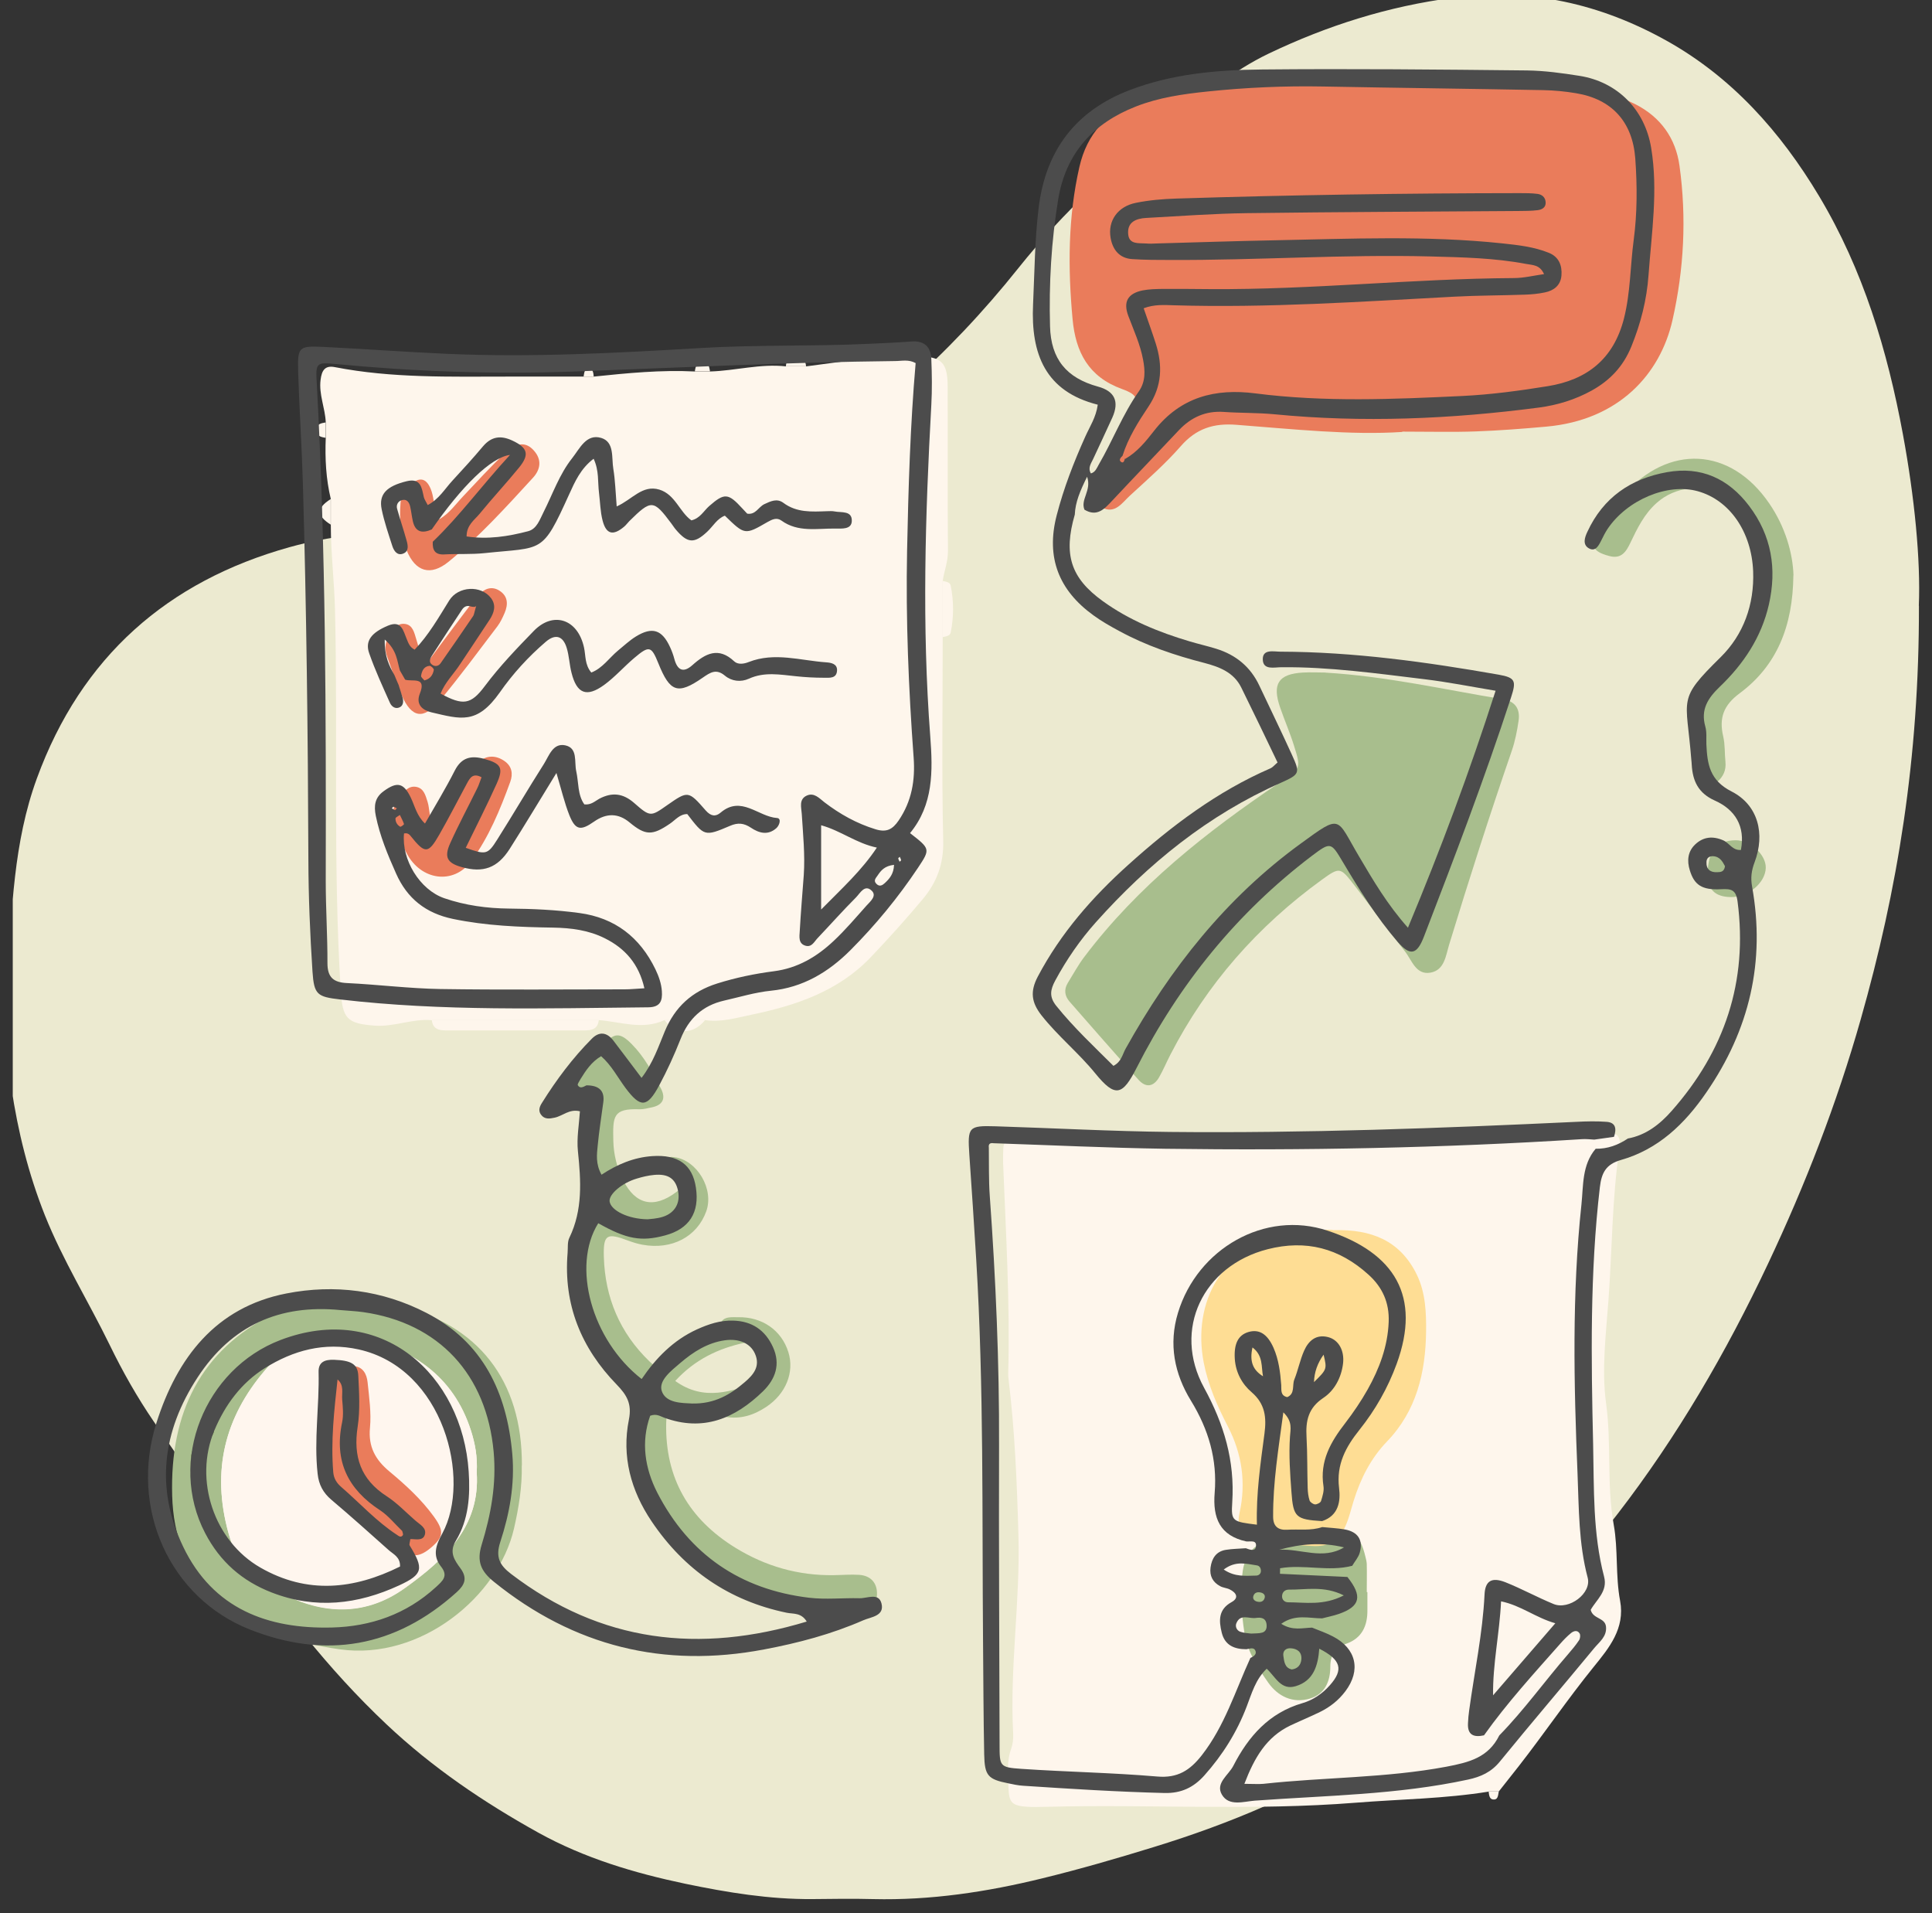 <svg width="101" height="100" viewBox="0 0 101 100" fill="none" xmlns="http://www.w3.org/2000/svg">
<rect x="0" y="0" width="101" height="100" fill="#333333" stroke="none"/>
<g clip-path="url(#clip0_49_4088)">
<path d="M100.317 31.66C100.333 39.653 99.194 46.528 97.272 53.286C96.022 57.691 94.375 61.929 92.421 66.068C90.24 70.69 87.685 75.084 84.574 79.117C80.912 83.861 76.776 88.144 71.716 91.415C68.175 93.701 64.32 95.314 60.317 96.543C58.39 97.138 56.446 97.7 54.491 98.178C51.589 98.89 48.648 99.335 45.642 99.263C44.585 99.235 43.527 99.252 42.47 99.263C40.223 99.28 38.021 98.918 35.829 98.462C33.153 97.9 30.543 97.121 28.136 95.787C25.284 94.201 22.608 92.394 20.201 90.124C17.129 87.226 14.579 83.933 12.25 80.435C10.879 78.377 9.447 76.358 8.048 74.316C7.173 73.037 6.407 71.685 5.73 70.289C4.623 68.02 3.285 65.873 2.343 63.514C1.49 61.362 0.939 59.154 0.598 56.862C0.306 54.91 0.267 52.957 0.394 51.022C0.625 47.545 0.702 44.041 1.925 40.693C4.254 34.318 8.764 30.38 15.135 28.6C17.189 28.027 19.337 27.811 21.49 27.649C23.202 27.521 24.91 27.532 26.616 27.421C30.554 27.165 34.491 26.898 38.246 25.519C41.534 24.312 44.563 22.688 47.228 20.34C49.425 18.405 51.407 16.308 53.236 14.016C55.581 11.074 58.346 8.543 61.319 6.229C62.922 4.983 64.48 3.687 66.319 2.803C69.392 1.334 72.575 0.328 75.972 -0.117C79.981 -0.646 83.665 0.2 87.118 2.124C90.537 4.032 93.081 6.885 95.097 10.251C97.404 14.105 98.671 18.327 99.48 22.704C100.086 25.975 100.411 29.279 100.311 31.671L100.317 31.66Z" fill="#ECEAD0"/>
<path d="M77.823 93.645C75.526 94.018 73.203 94.04 70.89 94.224C65.477 94.657 60.069 94.296 54.662 94.441C54.353 94.446 54.045 94.457 53.737 94.441C52.905 94.385 52.74 94.24 52.718 93.395C52.701 92.733 52.619 92.065 52.861 91.409C52.949 91.164 52.977 90.886 52.966 90.625C52.779 87.16 53.34 83.711 53.241 80.246C53.164 77.504 53.054 74.761 52.718 72.036C52.707 71.947 52.707 71.858 52.707 71.769C52.806 68.126 52.586 64.493 52.443 60.856C52.432 60.589 52.443 60.322 52.448 60.055C52.459 59.76 52.558 59.549 52.922 59.593C55.245 59.888 57.586 59.793 59.91 59.704C67.476 59.404 75.042 59.482 82.608 59.471C83.054 59.471 83.472 59.348 83.902 59.259C84.496 59.132 84.755 59.365 84.667 59.983C84.271 62.619 84.282 65.278 84.089 67.92C83.957 69.739 83.72 71.585 83.962 73.354C84.254 75.473 83.984 77.598 84.364 79.712C84.596 80.997 84.447 82.359 84.695 83.672C84.965 85.118 84.111 86.142 83.318 87.121C81.958 88.8 80.741 90.591 79.414 92.293C79.061 92.744 78.704 93.189 78.351 93.64C78.175 93.64 77.999 93.64 77.823 93.64V93.645Z" fill="#FEF6EC"/>
<path d="M22.58 53.325C21.562 53.23 20.609 53.686 19.579 53.608C18.131 53.497 17.905 53.241 17.812 51.756C17.404 45.148 17.668 38.535 17.514 31.921C17.481 30.43 17.294 28.929 17.294 27.421C17.294 26.976 17.294 26.531 17.294 26.086C17.041 25.035 16.986 23.962 17.03 22.883C17.03 22.616 17.03 22.349 17.03 22.082C17.002 21.331 16.661 20.624 16.76 19.851C16.82 19.356 16.991 19.089 17.503 19.189C20.499 19.773 23.527 19.684 26.551 19.684C27.872 19.684 29.194 19.684 30.515 19.684C30.692 19.684 30.868 19.684 31.044 19.684C32.801 19.501 34.557 19.328 36.33 19.417C36.595 19.417 36.859 19.417 37.123 19.417C38.45 19.378 39.75 19 41.088 19.15C41.44 19.15 41.793 19.15 42.145 19.15C44.084 18.895 46.022 18.594 47.982 18.622C49.221 18.639 49.535 18.945 49.541 20.191C49.552 23.066 49.53 25.942 49.557 28.812C49.557 29.363 49.359 29.846 49.282 30.364C49.282 31.343 49.282 32.322 49.282 33.301C49.282 36.855 49.227 40.409 49.309 43.958C49.337 45.17 48.962 46.133 48.241 46.995C47.365 48.041 46.451 49.058 45.51 50.043C43.819 51.812 41.617 52.551 39.32 53.03C38.516 53.197 37.701 53.447 36.853 53.319C36.149 53.319 35.444 53.319 34.739 53.319C33.593 53.853 32.448 53.408 31.303 53.319C28.395 53.319 25.488 53.319 22.58 53.319V53.325Z" fill="#FEF6EC"/>
<path d="M26.281 76.436C26.391 78.566 25.515 80.24 24.15 81.826C22.377 83.889 20.174 84.707 17.558 84.874C15.449 85.007 13.56 84.568 11.914 83.266C9.816 81.609 9.21 79.362 9.64 76.775C9.893 75.234 10.207 73.677 11.27 72.492C12.542 71.074 13.984 69.606 15.989 69.678C18.412 69.761 20.873 69.928 23.103 71.196C25.13 72.348 26.275 74.1 26.275 76.442L26.281 76.436Z" fill="#FEF6EC"/>
<path d="M22.58 53.325C25.488 53.325 28.395 53.325 31.303 53.325C31.248 53.792 30.934 53.859 30.548 53.859C28.142 53.859 25.735 53.859 23.329 53.859C22.944 53.859 22.63 53.792 22.575 53.325H22.58Z" fill="#FEF6EC"/>
<path d="M49.276 33.301C49.276 32.322 49.276 31.343 49.276 30.364C49.441 30.403 49.667 30.425 49.7 30.608C49.865 31.426 49.865 32.249 49.7 33.062C49.662 33.245 49.441 33.267 49.276 33.301Z" fill="#FEF6EC"/>
<path d="M34.739 53.325C35.444 53.325 36.149 53.325 36.853 53.325C36.237 54.087 35.356 54.087 34.739 53.325Z" fill="#FEF6EC"/>
<path d="M17.288 26.086C17.288 26.531 17.288 26.976 17.288 27.421C16.545 26.949 16.54 26.559 17.288 26.086Z" fill="#FEF6EC"/>
<path d="M42.14 19.145C41.787 19.145 41.435 19.145 41.082 19.145C41.11 18.778 41.308 18.605 41.677 18.627C42.002 18.65 42.107 18.855 42.14 19.139V19.145Z" fill="#FEF6EC"/>
<path d="M37.118 19.412C36.853 19.412 36.589 19.412 36.325 19.412C36.363 19.139 36.429 18.883 36.782 18.928C37.057 18.961 37.079 19.195 37.118 19.412Z" fill="#FEF6EC"/>
<path d="M17.024 22.081C17.024 22.349 17.024 22.616 17.024 22.883C16.754 22.844 16.501 22.777 16.545 22.421C16.578 22.143 16.809 22.12 17.024 22.081Z" fill="#FEF6EC"/>
<path d="M31.038 19.679C30.862 19.679 30.686 19.679 30.51 19.679C30.548 19.484 30.543 19.223 30.835 19.273C31.005 19.306 31.022 19.512 31.038 19.679Z" fill="#FEF6EC"/>
<path d="M77.823 93.645C77.999 93.645 78.175 93.645 78.351 93.645C78.313 93.84 78.318 94.102 78.032 94.052C77.861 94.024 77.844 93.812 77.823 93.645Z" fill="#FEF6EC"/>
<path d="M71.484 83.216C71.484 83.528 71.484 83.839 71.484 84.145C71.495 84.974 71.204 85.624 70.383 85.914C69.81 86.114 69.546 86.492 69.546 87.11C69.546 87.883 69.265 88.539 68.494 88.778C67.591 89.056 66.804 88.667 66.297 87.944C65.752 87.165 65.223 86.359 65.058 85.358C64.893 84.34 64.849 83.327 64.943 82.315C65.047 81.191 65.598 80.613 66.655 80.435C67.602 80.274 68.56 80.146 69.519 80.034C70.703 79.895 71.099 80.196 71.38 81.364C71.413 81.492 71.446 81.625 71.451 81.753C71.462 82.243 71.451 82.727 71.451 83.216C71.462 83.216 71.468 83.216 71.479 83.216H71.484Z" fill="#A8BE8D"/>
<path d="M69.298 35.158C72.431 35.342 75.482 36.037 78.566 36.549C79.216 36.655 79.48 37.055 79.386 37.684C79.309 38.207 79.205 38.741 79.034 39.236C77.877 42.595 76.793 45.977 75.757 49.376C75.581 49.954 75.515 50.705 74.788 50.838C74.017 50.977 73.814 50.193 73.45 49.732C72.542 48.586 71.683 47.407 70.785 46.25C70.069 45.326 70.036 45.31 69.111 45.977C65.763 48.402 63.092 51.422 61.187 55.121C60.983 55.516 60.812 55.928 60.592 56.312C60.306 56.807 59.904 56.868 59.519 56.44C58.307 55.088 57.112 53.725 55.917 52.357C55.658 52.062 55.609 51.723 55.824 51.372C56.104 50.922 56.358 50.449 56.677 50.026C59.491 46.294 63.098 43.463 66.919 40.888C67.993 40.164 68.026 40.181 67.652 38.991C67.442 38.312 67.156 37.661 66.925 36.989C66.49 35.748 66.831 35.225 68.12 35.153C68.516 35.131 68.913 35.153 69.309 35.153L69.298 35.158Z" fill="#A8BE8D"/>
<path d="M27.277 76.597C27.299 77.715 27.118 78.811 26.87 79.896C26.055 83.439 22.002 86.799 17.773 86.209C15.356 85.87 13.186 85.141 11.314 83.483C9.695 82.054 9.062 80.279 9.001 78.177C8.88 73.827 10.493 70.585 14.282 68.677C16.352 67.631 18.527 67.703 20.73 68.215C24.998 69.205 27.305 72.147 27.283 76.597H27.277ZM23.847 70.74C23.913 70.768 23.979 70.802 24.045 70.829C24.012 70.763 23.979 70.701 23.946 70.635C23.852 70.551 23.759 70.468 23.665 70.384C23.588 70.267 23.494 70.178 23.346 70.201C23.313 70.201 23.285 70.262 23.258 70.29C23.368 70.345 23.478 70.401 23.588 70.457C23.671 70.551 23.759 70.646 23.841 70.74H23.847ZM10.928 75.229C11.248 74.99 11.281 74.689 11.094 74.317C11 74.422 10.895 74.506 10.851 74.612C10.769 74.801 10.73 75.007 10.669 75.207C9.888 75.529 9.937 76.225 9.959 76.892C9.959 77.098 10.113 77.204 10.3 77.226C10.499 77.248 10.625 77.148 10.658 76.937C10.747 76.369 10.84 75.802 10.928 75.235V75.229ZM24.921 76.959C24.97 76.136 24.832 75.44 24.618 74.762C23.687 71.869 21.517 70.501 18.742 69.828C16.936 69.389 15.46 69.873 14.21 71.219C12.019 73.572 11.088 76.291 11.793 79.512C12.184 81.297 12.911 82.777 14.821 83.311C14.86 83.322 14.899 83.355 14.937 83.372C17.09 84.418 19.216 84.401 21.176 82.988C23.258 81.492 25.119 79.784 24.921 76.948V76.959ZM24.877 71.697C25.058 71.73 25.146 71.636 25.146 71.486C25.146 71.23 24.97 71.096 24.744 71.035C24.585 70.996 24.485 71.091 24.491 71.241C24.502 71.497 24.673 71.625 24.882 71.691L24.877 71.697Z" fill="#A8BE8D"/>
<path d="M35.884 61.913C35.455 61.568 35.174 61.356 34.91 61.128C34.772 61.006 34.706 60.834 34.805 60.65C34.904 60.466 35.064 60.455 35.251 60.483C36.446 60.639 37.343 62.157 36.919 63.32C36.44 64.644 35.124 65.339 33.593 65.061C33.335 65.016 33.081 64.933 32.834 64.844C31.727 64.427 31.534 64.516 31.567 65.689C31.628 67.825 32.404 69.666 33.951 71.157C34.271 71.469 34.568 71.663 34.943 71.24C35.736 70.345 37.046 70.133 37.723 69.077C37.9 68.799 38.279 68.854 38.588 68.849C39.843 68.826 40.857 69.527 41.215 70.679C41.539 71.719 41.088 72.859 40.047 73.543C39.403 73.972 38.698 74.194 37.916 74.055C37.178 73.927 36.446 73.771 35.708 73.643C34.97 73.515 34.843 73.61 34.827 74.372C34.761 77.264 36.027 79.406 38.439 80.896C40.02 81.87 41.732 82.359 43.588 82.332C44.028 82.326 44.469 82.287 44.91 82.315C45.526 82.354 45.873 82.749 45.846 83.355C45.818 83.956 45.46 84.239 44.893 84.228C43.483 84.206 42.068 84.189 40.702 83.789C38.67 83.194 36.93 82.142 35.532 80.501C33.836 78.51 33.109 76.302 33.852 73.721C33.968 73.321 33.918 73.087 33.56 72.831C31.192 71.151 30.455 68.626 30.108 65.912C30.086 65.739 30.031 65.478 30.119 65.394C30.862 64.671 30.747 63.654 31.055 62.786C31.127 62.575 31.237 62.424 31.148 62.196C30.724 61.123 30.763 60.016 30.989 58.914C31.121 58.264 30.967 57.947 30.256 57.824C29.491 57.696 29.425 57.502 29.849 56.879C30.372 56.111 30.928 55.36 31.523 54.648C32.101 53.953 32.415 53.953 33.032 54.581C33.693 55.249 34.133 56.078 34.557 56.907C34.821 57.424 34.64 57.763 34.078 57.88C33.863 57.924 33.643 57.986 33.428 57.98C32.035 57.93 32.035 58.353 32.063 59.632C32.079 60.35 32.255 61.045 32.575 61.684C33.219 62.975 34.188 63.186 35.355 62.307C35.488 62.207 35.62 62.113 35.873 61.924L35.884 61.913ZM32.613 55.466C32.536 55.394 32.453 55.316 32.377 55.243C32.349 55.288 32.321 55.332 32.294 55.383C32.404 55.405 32.52 55.427 32.63 55.449C32.751 56.762 32.762 56.779 33.593 56.995C33.362 56.373 33.103 55.85 32.613 55.466ZM35.3 72.18C36.804 73.271 38.279 72.714 39.7 72.214C40.179 72.047 40.488 71.469 40.223 70.868C39.992 70.328 39.579 70.05 38.957 70.178C37.553 70.473 36.319 71.068 35.3 72.18Z" fill="#A8BE8D"/>
<path d="M93.753 30.069C93.726 32.744 92.883 34.797 90.945 36.237C90.097 36.866 89.86 37.528 90.086 38.496C90.185 38.924 90.157 39.38 90.201 39.819C90.245 40.253 90.097 40.581 89.772 40.871C89.287 41.299 88.979 41.271 88.858 40.654C88.604 39.386 88.593 38.095 88.792 36.816C88.885 36.221 89.337 35.831 89.761 35.431C90.983 34.285 91.815 32.872 92.255 31.265C92.938 28.762 91.71 26.67 90.025 25.83C88.99 25.313 87.591 25.408 86.606 26.287C85.956 26.865 85.592 27.616 85.229 28.378C85.009 28.84 84.755 29.235 84.127 29.062C83.202 28.817 83.081 28.473 83.621 27.644C84.006 27.049 84.375 26.448 84.843 25.908C87.211 23.188 90.477 23.35 92.503 26.331C93.318 27.527 93.72 28.884 93.759 30.069H93.753Z" fill="#A8BE8D"/>
<path d="M90.466 46.889C89.651 46.872 89.265 46.483 89.271 45.693C89.282 44.492 89.739 43.935 90.724 43.919C91.495 43.907 92.327 44.669 92.31 45.365C92.288 46.155 91.374 46.911 90.466 46.889Z" fill="#A8BE8D"/>
<path d="M24.921 76.964C25.113 79.801 23.258 81.508 21.176 83.004C19.216 84.412 17.085 84.434 14.937 83.388C14.899 83.371 14.86 83.338 14.821 83.327C12.911 82.793 12.184 81.308 11.793 79.528C11.088 76.308 12.018 73.588 14.21 71.235C15.46 69.889 16.936 69.405 18.742 69.844C21.517 70.517 23.687 71.885 24.618 74.778C24.838 75.457 24.97 76.152 24.921 76.975V76.964Z" fill="#FFF6EE"/>
<path d="M10.928 75.228C10.84 75.796 10.746 76.363 10.658 76.93C10.625 77.142 10.499 77.242 10.3 77.22C10.113 77.203 9.965 77.092 9.959 76.886C9.942 76.219 9.887 75.529 10.669 75.201C10.758 75.201 10.84 75.206 10.928 75.223V75.228Z" fill="#7C9A57"/>
<path d="M24.876 71.703C24.667 71.63 24.497 71.502 24.485 71.252C24.485 71.102 24.579 71.002 24.739 71.046C24.965 71.102 25.141 71.241 25.141 71.497C25.141 71.647 25.053 71.736 24.871 71.708L24.876 71.703Z" fill="#7C9A57"/>
<path d="M10.928 75.229C10.846 75.212 10.758 75.201 10.669 75.206C10.73 75.006 10.774 74.8 10.851 74.611C10.895 74.505 11 74.428 11.093 74.316C11.281 74.689 11.248 74.989 10.928 75.229Z" fill="#7C9A57"/>
<path d="M23.593 70.462C23.483 70.406 23.373 70.351 23.263 70.295C23.291 70.262 23.318 70.212 23.351 70.206C23.5 70.184 23.593 70.273 23.671 70.39L23.599 70.468L23.593 70.462Z" fill="#7C9A57"/>
<path d="M23.671 70.384C23.764 70.467 23.858 70.551 23.951 70.634C23.913 70.668 23.88 70.701 23.847 70.74C23.764 70.645 23.676 70.551 23.593 70.456L23.665 70.384H23.671Z" fill="#7C9A57"/>
<path d="M23.951 70.635C23.984 70.701 24.017 70.763 24.05 70.829C23.984 70.802 23.918 70.768 23.852 70.74C23.885 70.701 23.918 70.668 23.957 70.635H23.951Z" fill="#7C9A57"/>
<path d="M32.619 55.472C33.109 55.856 33.368 56.378 33.599 57.001C32.762 56.785 32.756 56.768 32.635 55.455L32.619 55.472Z" fill="#7C9A57"/>
<path d="M32.63 55.45C32.52 55.427 32.404 55.405 32.294 55.383C32.321 55.338 32.349 55.294 32.376 55.244C32.453 55.316 32.536 55.394 32.619 55.466L32.635 55.45H32.63Z" fill="#7C9A57"/>
<path d="M73.312 22.577C70.603 22.755 67.624 22.432 64.64 22.204C63.445 22.109 62.531 22.399 61.727 23.322C60.912 24.251 59.975 25.074 59.067 25.908C58.665 26.276 58.296 26.882 57.619 26.531C57.101 26.264 57.084 25.386 57.547 24.657C58.142 23.723 58.687 22.755 59.15 21.748C59.551 20.88 59.535 20.652 58.643 20.329C56.908 19.695 56.231 18.416 56.071 16.675C55.824 14.005 55.829 11.352 56.429 8.721C56.826 6.986 57.867 5.879 59.519 5.2C62.162 4.116 64.898 3.982 67.685 4.088C68.654 4.127 69.618 4.193 70.581 4.21C74.673 4.288 78.759 4.405 82.839 4.75C83.764 4.828 84.662 5.022 85.499 5.451C86.815 6.124 87.602 7.225 87.8 8.666C88.175 11.374 88.037 14.072 87.431 16.742C86.793 19.551 84.634 21.959 80.84 22.299C79.612 22.41 78.384 22.504 77.156 22.549C75.972 22.593 74.783 22.56 73.302 22.56L73.312 22.577Z" fill="#EA7C5B"/>
<path d="M69.744 64.299C71.683 64.249 73.192 64.833 74.067 66.624C74.53 67.575 74.563 68.632 74.552 69.616C74.524 71.725 74.056 73.744 72.503 75.351C71.666 76.219 71.121 77.292 70.763 78.455C70.631 78.877 70.532 79.317 70.356 79.723C70.053 80.429 69.552 80.835 68.72 80.813C67.613 80.785 66.54 80.591 65.488 80.263C64.948 80.09 64.634 79.817 64.799 79.083C65.146 77.526 64.937 76.002 64.194 74.567C63.643 73.504 63.158 72.409 62.927 71.218C62.327 68.098 63.847 65.05 67.481 64.572C68.263 64.466 69.023 64.182 69.744 64.305V64.299Z" fill="#FEDD94"/>
<path d="M17.217 74.778C17.217 74.2 17.2 73.627 17.222 73.048C17.233 72.742 17.283 72.425 17.376 72.136C17.547 71.602 17.971 71.374 18.5 71.407C18.984 71.441 19.172 71.836 19.216 72.242C19.298 73.032 19.414 73.844 19.342 74.622C19.243 75.629 19.634 76.308 20.355 76.909C21.203 77.615 22.018 78.36 22.674 79.261C23.219 80.012 23.186 80.318 22.58 80.852C21.936 81.419 21.462 81.453 20.857 80.88C19.799 79.879 18.775 78.844 17.729 77.832C17.459 77.57 17.316 77.287 17.305 76.903C17.288 76.197 17.228 75.485 17.189 74.778C17.2 74.778 17.211 74.778 17.222 74.778H17.217ZM18.241 72.576C18.037 73.872 18.048 75.179 18.147 76.619C18.681 75.195 18.687 73.894 18.241 72.576Z" fill="#EA7C5B"/>
<path d="M22.729 43.151C23.247 42.356 23.731 41.588 24.238 40.837C24.485 40.476 24.728 40.092 25.053 39.808C25.455 39.458 25.95 39.475 26.391 39.792C26.76 40.059 26.826 40.443 26.677 40.86C26.148 42.317 25.554 43.758 24.64 45.004C23.704 46.272 21.997 46.016 21.259 44.597C20.95 44.008 20.669 43.418 20.592 42.74C20.548 42.323 20.565 41.939 20.879 41.633C21.121 41.388 21.347 41.06 21.749 41.127C22.162 41.199 22.244 41.577 22.354 41.916C22.476 42.289 22.387 42.718 22.74 43.151H22.729Z" fill="#EA7C5B"/>
<path d="M22.971 27.138C23.5 26.827 23.819 26.354 24.205 25.948C24.931 25.18 25.642 24.396 26.413 23.673C27.024 23.1 27.509 23.1 27.905 23.545C28.346 24.034 28.252 24.552 27.855 24.98C26.457 26.504 25.058 28.05 23.456 29.357C22.509 30.131 21.716 29.886 21.259 28.768C20.939 27.983 20.873 27.138 20.939 26.287C20.967 25.914 21.148 25.62 21.418 25.369C21.947 24.874 22.327 24.985 22.564 25.686C22.712 26.137 22.668 26.643 22.971 27.138Z" fill="#EA7C5B"/>
<path d="M22.184 34.842C22.944 33.818 23.533 33.012 24.139 32.216C24.43 31.827 24.722 31.438 25.042 31.082C25.334 30.759 25.713 30.625 26.104 30.87C26.556 31.154 26.573 31.588 26.38 32.038C26.275 32.283 26.16 32.528 26.005 32.734C25.02 34.03 24.05 35.348 23.01 36.599C22.14 37.645 21.523 37.539 20.989 36.321C20.703 35.676 20.488 35.003 20.245 34.336C20.119 33.991 20.102 33.64 20.306 33.312C20.515 32.978 20.697 32.556 21.165 32.611C21.578 32.661 21.655 33.067 21.76 33.407C21.875 33.785 21.985 34.169 22.184 34.842Z" fill="#EA7C5B"/>
<path d="M18.241 72.575C18.687 73.893 18.682 75.195 18.147 76.619C18.048 75.173 18.037 73.871 18.241 72.575Z" fill="#EA7C5B"/>
<path d="M30.658 56.729C31.326 56.729 31.62 57.023 31.539 57.613C31.44 58.364 31.319 59.109 31.248 59.86C31.203 60.333 31.126 60.822 31.446 61.401C32.255 60.867 33.125 60.494 34.105 60.428C35.444 60.339 36.198 60.861 36.38 62.074C36.578 63.381 36.033 64.232 34.777 64.571C33.527 64.911 32.756 64.772 31.275 63.937C29.876 66.173 30.923 70.039 33.544 72.08C34.293 70.979 35.201 70.05 36.429 69.488C37.041 69.21 37.657 69.004 38.335 69.027C39.315 69.055 40.009 69.527 40.411 70.417C40.813 71.307 40.543 72.08 39.888 72.72C38.423 74.144 36.76 74.85 34.717 74.099C34.513 74.027 34.326 73.877 33.99 73.999C33.5 75.368 33.709 76.747 34.364 78.026C36.033 81.258 38.715 83.082 42.294 83.511C43.164 83.616 44.05 83.516 44.931 83.538C45.334 83.55 45.934 83.227 46.082 83.811C46.248 84.473 45.537 84.512 45.13 84.69C43.467 85.419 41.721 85.88 39.943 86.214C34.706 87.21 29.998 86.053 25.818 82.676C25.146 82.131 24.91 81.62 25.179 80.746C25.664 79.172 25.961 77.57 25.807 75.885C25.438 71.847 22.949 69.144 18.979 68.582C18.588 68.526 18.191 68.515 17.795 68.476C14.618 68.165 12.112 69.271 10.328 71.997C8.483 74.817 8.114 77.798 9.579 80.852C11.137 84.095 14.001 85.152 17.349 85.068C19.375 85.018 21.237 84.378 22.784 82.96C23.142 82.632 23.45 82.376 23.054 81.881C22.586 81.291 22.8 80.741 23.12 80.157C24.656 77.342 23.202 71.524 18.753 70.534C16.947 70.134 15.328 70.584 13.841 71.513C12.624 72.275 11.765 73.426 11.204 74.772C10.124 77.359 11.187 80.546 13.615 81.937C16.06 83.338 18.494 83.082 20.912 81.881C20.934 81.386 20.565 81.241 20.317 81.019C19.326 80.135 18.34 79.25 17.327 78.394C16.892 78.026 16.666 77.604 16.605 77.036C16.407 75.256 16.699 73.482 16.655 71.702C16.644 71.179 16.997 71.057 17.465 71.074C18.346 71.107 18.703 71.29 18.731 71.908C18.775 72.792 18.83 73.704 18.698 74.572C18.456 76.135 18.858 77.331 20.212 78.204C20.763 78.56 21.226 79.055 21.727 79.489C21.952 79.689 22.31 79.856 22.211 80.212C22.112 80.568 21.705 80.435 21.451 80.446C21.429 80.618 21.385 80.719 21.413 80.774C22.167 81.998 22.118 82.287 20.868 82.865C18.703 83.867 16.49 84.123 14.205 83.238C12.657 82.638 11.501 81.625 10.725 80.135C8.759 76.363 10.697 71.552 14.667 70.039C19.953 68.025 24.172 71.863 24.502 76.919C24.585 78.171 24.502 79.434 23.83 80.535C23.461 81.141 23.764 81.553 24.073 81.976C24.447 82.487 24.298 82.838 23.874 83.222C20.664 86.119 17.008 86.731 13.065 85.174C8.869 83.516 6.754 78.838 8.18 74.366C9.26 70.974 11.27 68.331 14.97 67.608C17.498 67.113 19.992 67.436 22.299 68.626C25.251 70.15 26.501 72.787 26.782 76.002C26.919 77.581 26.639 79.117 26.154 80.596C25.895 81.386 26.115 81.809 26.721 82.27C31.418 85.852 36.562 86.453 42.173 84.757C41.886 84.278 41.462 84.367 41.121 84.295C38.125 83.672 35.779 82.064 34.067 79.523C32.982 77.915 32.492 76.124 32.877 74.2C33.043 73.371 32.767 72.915 32.239 72.37C30.389 70.467 29.447 68.192 29.673 65.484C29.695 65.217 29.656 64.916 29.766 64.694C30.471 63.236 30.372 61.718 30.212 60.172C30.141 59.482 30.273 58.776 30.317 58.086C29.761 57.947 29.419 58.331 28.995 58.419C28.731 58.475 28.467 58.52 28.279 58.258C28.125 58.041 28.213 57.83 28.335 57.641C29.089 56.434 29.937 55.299 30.939 54.292C31.33 53.897 31.727 53.953 32.063 54.387C32.547 55.015 33.015 55.65 33.538 56.339C34.144 55.555 34.419 54.709 34.755 53.903C35.289 52.629 36.17 51.823 37.492 51.406C38.467 51.1 39.458 50.894 40.455 50.766C41.705 50.605 42.701 50.009 43.582 49.181C44.194 48.608 44.739 47.962 45.3 47.334C45.493 47.123 45.846 46.833 45.581 46.566C45.207 46.194 44.965 46.689 44.75 46.906C44.062 47.595 43.417 48.324 42.745 49.031C42.569 49.214 42.443 49.514 42.129 49.437C41.721 49.331 41.793 48.958 41.809 48.663C41.864 47.684 41.947 46.711 42.019 45.738C42.09 44.67 41.98 43.607 41.914 42.539C41.892 42.206 41.754 41.783 42.167 41.588C42.553 41.405 42.828 41.722 43.098 41.933C43.913 42.556 44.788 43.045 45.774 43.346C46.336 43.518 46.655 43.363 46.98 42.884C47.668 41.872 47.85 40.776 47.762 39.586C47.498 35.993 47.349 32.394 47.42 28.79C47.487 25.508 47.586 22.232 47.867 18.978C47.492 18.772 47.14 18.872 46.793 18.872C41.154 18.933 35.526 19.217 29.893 19.423C25.796 19.567 21.705 19.423 17.619 19.033C16.517 18.928 16.495 18.944 16.561 20.062C17.035 28.728 17.046 37.4 17.029 46.077C17.029 47.501 17.123 48.925 17.118 50.343C17.118 51.089 17.437 51.35 18.136 51.383C19.761 51.461 21.385 51.667 23.01 51.695C26.226 51.745 29.441 51.712 32.657 51.712C32.96 51.712 33.263 51.678 33.687 51.656C33.401 50.388 32.679 49.57 31.616 49.042C30.774 48.619 29.86 48.502 28.924 48.485C27.162 48.458 25.405 48.391 23.671 48.029C22.266 47.734 21.286 46.972 20.702 45.649C20.267 44.675 19.86 43.696 19.645 42.639C19.541 42.117 19.59 41.688 20.064 41.349C20.758 40.843 21.104 40.91 21.479 41.699C21.688 42.133 21.782 42.634 22.217 43.045C22.751 42.111 23.302 41.21 23.775 40.276C24.133 39.58 24.629 39.48 25.311 39.664C26.192 39.908 26.341 40.125 25.961 40.971C25.455 42.094 24.893 43.196 24.348 44.314C25.394 44.686 25.493 44.681 25.989 43.891C26.82 42.578 27.602 41.238 28.434 39.931C28.703 39.502 28.907 38.824 29.546 38.957C30.218 39.096 30.014 39.819 30.124 40.309C30.256 40.898 30.19 41.544 30.548 42.044C30.906 42.083 31.104 41.872 31.33 41.749C31.997 41.399 32.564 41.46 33.147 41.966C33.995 42.712 34.017 42.69 34.882 42.083C35.961 41.332 35.983 41.316 36.892 42.361C37.167 42.673 37.415 42.695 37.674 42.473C38.753 41.56 39.64 42.69 40.62 42.756C40.868 42.773 40.746 43.146 40.587 43.285C40.152 43.674 39.684 43.552 39.254 43.262C38.891 43.023 38.577 42.984 38.158 43.168C36.831 43.735 36.82 43.713 35.928 42.55C35.537 42.55 35.312 42.856 35.025 43.051C34.1 43.685 33.742 43.674 32.916 42.99C32.329 42.5 31.708 42.486 31.055 42.945C30.35 43.44 30.08 43.39 29.766 42.612C29.508 41.961 29.348 41.271 29.089 40.403C28.213 41.827 27.442 43.118 26.639 44.38C26 45.376 25.256 45.632 24.15 45.326C23.379 45.115 23.202 44.809 23.538 44.069C23.973 43.101 24.48 42.161 24.948 41.204C25.042 41.021 25.097 40.815 25.174 40.626C24.717 40.381 24.563 40.67 24.414 40.943C23.929 41.839 23.467 42.751 22.96 43.635C22.382 44.642 22.217 44.636 21.457 43.685C21.363 43.568 21.259 43.535 21.121 43.563C20.983 44.931 21.947 46.511 23.23 46.95C24.32 47.323 25.455 47.479 26.605 47.49C27.839 47.501 29.073 47.556 30.295 47.723C32.14 47.974 33.45 48.98 34.265 50.666C34.441 51.033 34.574 51.411 34.601 51.812C34.634 52.307 34.524 52.646 33.885 52.651C28.516 52.702 23.142 52.868 17.784 52.24C16.584 52.101 16.418 51.995 16.336 50.783C16.209 48.83 16.126 46.872 16.121 44.92C16.099 38.379 16.022 31.843 15.835 25.308C15.78 23.35 15.647 21.397 15.587 19.445C15.548 18.132 15.614 18.071 16.903 18.132C19.056 18.238 21.209 18.399 23.368 18.494C27.773 18.689 32.173 18.455 36.567 18.194C39.519 18.015 42.465 18.11 45.416 17.971C46.165 17.938 46.914 17.904 47.657 17.849C48.329 17.799 48.66 18.138 48.687 18.766C48.72 19.562 48.731 20.368 48.687 21.164C48.368 26.937 48.191 32.716 48.632 38.496C48.77 40.309 48.797 42.061 47.575 43.546C48.632 44.369 48.643 44.375 47.993 45.354C46.958 46.906 45.774 48.346 44.458 49.665C43.307 50.816 41.974 51.617 40.3 51.784C39.474 51.867 38.665 52.117 37.85 52.301C36.732 52.557 36 53.236 35.576 54.315C35.251 55.138 34.882 55.95 34.463 56.729C33.83 57.908 33.483 57.913 32.701 56.868C32.288 56.311 31.963 55.677 31.424 55.205C30.912 55.511 30.625 55.955 30.345 56.406C30.295 56.512 30.174 56.662 30.207 56.723C30.317 56.912 30.488 56.818 30.636 56.74L30.658 56.729ZM21.027 80.023C20.647 79.662 20.306 79.228 19.876 78.944C18.191 77.848 17.459 76.374 17.883 74.35C17.966 73.966 17.922 73.549 17.889 73.154C17.861 72.803 17.999 72.403 17.646 72.103C17.47 73.721 17.288 75.323 17.421 76.942C17.448 77.281 17.602 77.52 17.85 77.732C18.814 78.566 19.678 79.523 20.758 80.229C20.857 80.301 20.967 80.379 21.06 80.24C21.088 80.196 21.044 80.096 21.027 80.023ZM36.17 73.36C37.365 73.388 38.186 72.887 38.935 72.242C39.386 71.858 39.766 71.413 39.463 70.745C39.221 70.211 38.632 69.95 37.889 70.056C36.986 70.184 36.242 70.662 35.565 71.24C35.097 71.641 34.414 72.158 34.596 72.709C34.81 73.349 35.669 73.332 36.176 73.36H36.17ZM33.852 63.731C33.979 63.715 34.337 63.704 34.662 63.598C35.289 63.392 35.57 62.875 35.449 62.258C35.322 61.612 34.937 61.34 34.194 61.412C33.891 61.44 33.588 61.512 33.296 61.601C32.509 61.829 31.809 62.435 31.87 62.808C31.947 63.264 32.812 63.715 33.852 63.731ZM42.927 47.54C44.045 46.405 45.042 45.504 45.84 44.303C44.766 44.08 43.968 43.424 42.927 43.135V47.534V47.54ZM46.738 45.204C46.248 45.259 46.055 45.498 45.884 45.754C45.801 45.882 45.636 46.021 45.818 46.199C45.983 46.366 46.132 46.272 46.259 46.155C46.501 45.927 46.721 45.682 46.738 45.204ZM20.906 42.595C20.802 42.673 20.675 42.723 20.675 42.779C20.669 42.962 20.763 43.123 20.923 43.212C20.956 43.229 21.126 43.096 21.121 43.073C21.066 42.912 20.983 42.762 20.906 42.6V42.595ZM47.035 44.786C47.008 44.814 46.952 44.848 46.958 44.87C46.969 44.931 47.008 44.987 47.029 45.042C47.057 45.014 47.112 44.981 47.107 44.959C47.096 44.898 47.063 44.842 47.035 44.781V44.786ZM20.653 42.345C20.686 42.311 20.719 42.278 20.747 42.25C20.686 42.222 20.631 42.183 20.57 42.167C20.548 42.167 20.515 42.222 20.482 42.25C20.537 42.283 20.598 42.317 20.653 42.345Z" fill="#4C4C4C"/>
<path d="M85.091 59.51C86.049 59.337 86.776 58.765 87.398 58.058C90.152 54.932 91.385 51.317 90.835 47.117C90.752 46.505 90.51 46.45 89.975 46.478C88.957 46.533 88.571 46.244 88.34 45.493C88.18 44.981 88.235 44.503 88.621 44.136C89.045 43.736 89.54 43.685 90.091 43.925C90.405 44.064 90.576 44.464 91.011 44.425C91.248 43.185 90.708 42.317 89.645 41.844C88.781 41.455 88.489 40.826 88.439 39.97C88.439 39.881 88.423 39.792 88.417 39.703C88.164 36.427 87.646 36.616 89.954 34.346C91.143 33.173 91.716 31.604 91.65 29.858C91.567 27.811 90.433 26.142 88.753 25.675C87.178 25.235 85.058 26.125 84.034 27.655C83.913 27.839 83.814 28.039 83.715 28.239C83.571 28.523 83.401 28.873 83.037 28.645C82.729 28.45 82.844 28.089 82.982 27.8C83.814 25.997 85.267 25.013 87.151 24.679C88.918 24.362 90.35 25.007 91.435 26.437C92.613 27.989 92.9 29.73 92.47 31.61C92.079 33.317 91.143 34.708 89.915 35.887C89.287 36.488 88.896 37.078 89.15 37.978C89.232 38.268 89.194 38.596 89.205 38.907C89.254 39.942 89.375 40.788 90.526 41.371C91.919 42.084 92.283 43.591 91.727 45.065C91.561 45.504 91.512 45.877 91.594 46.339C92.299 50.26 91.457 53.825 89.21 57.09C88.07 58.754 86.688 60.077 84.733 60.633C83.951 60.856 83.725 61.306 83.637 62.052C83.114 66.529 83.18 71.024 83.285 75.513C83.335 77.815 83.263 80.146 83.858 82.41C84.061 83.183 83.45 83.617 83.158 84.145C83.274 84.629 83.902 84.54 83.957 85.018C84.012 85.541 83.61 85.819 83.34 86.147C81.705 88.128 80.036 90.08 78.412 92.071C77.96 92.627 77.415 92.872 76.743 93.017C73.065 93.812 69.315 93.846 65.592 94.118C65.014 94.163 64.249 94.43 63.88 93.807C63.522 93.206 64.227 92.783 64.474 92.299C65.267 90.753 66.347 89.524 68.098 89.018C68.637 88.862 69.133 88.528 69.524 88.083C70.245 87.271 70.113 86.759 68.968 86.175C68.902 87.054 68.676 87.85 67.74 88.133C66.969 88.367 66.699 87.671 66.22 87.221C65.636 87.777 65.438 88.511 65.174 89.196C64.662 90.542 63.913 91.732 62.96 92.8C62.398 93.428 61.749 93.74 60.873 93.718C58.406 93.656 55.945 93.501 53.489 93.339C53.224 93.323 52.966 93.267 52.707 93.212C51.65 93 51.473 92.817 51.451 91.704C51.413 89.746 51.407 87.788 51.391 85.83C51.336 79.161 51.44 72.487 51.033 65.817C50.923 63.999 50.801 62.18 50.675 60.361C50.576 58.904 50.631 58.826 52.046 58.87C55.08 58.965 58.12 59.132 61.154 59.165C68.246 59.237 75.328 58.97 82.415 58.637C82.944 58.609 83.472 58.598 83.995 58.637C84.491 58.676 84.507 59.032 84.375 59.421C84.034 59.471 83.687 59.521 83.346 59.566C83.125 59.554 82.905 59.527 82.69 59.543C75.438 60.005 68.175 60.144 60.906 60.044C57.916 59.999 54.926 59.855 51.936 59.755C51.754 59.727 51.666 59.794 51.694 59.988C51.705 60.828 51.683 61.679 51.743 62.514C52.057 66.858 52.244 71.207 52.228 75.562C52.211 80.763 52.244 85.964 52.255 91.159C52.255 92.322 52.255 92.377 53.384 92.455C55.752 92.616 58.131 92.655 60.493 92.856C61.561 92.95 62.206 92.538 62.828 91.743C64.023 90.213 64.579 88.383 65.367 86.659C65.521 86.592 65.686 86.481 65.642 86.32C65.57 86.064 65.339 86.181 65.157 86.203C64.54 86.203 64.034 86.008 63.869 85.335C63.715 84.707 63.687 84.123 64.386 83.739C64.788 83.516 64.629 83.244 64.287 83.077C64.133 82.999 63.946 82.994 63.792 82.91C63.401 82.704 63.224 82.371 63.285 81.926C63.351 81.447 63.582 81.086 64.089 81.008C64.43 80.952 64.783 80.952 65.13 80.924C65.322 80.997 65.609 81.103 65.653 80.858C65.724 80.468 65.367 80.591 65.152 80.569C63.775 80.268 63.39 79.35 63.5 78.027C63.643 76.291 63.18 74.712 62.261 73.215C61.396 71.808 61.082 70.256 61.583 68.615C62.597 65.272 66.121 63.231 69.408 64.327C72.933 65.495 74.298 67.764 73.015 71.285C72.553 72.548 71.897 73.699 71.066 74.739C70.356 75.629 69.854 76.541 70.003 77.771C70.091 78.466 69.981 79.222 69.117 79.506C67.745 79.423 67.608 79.306 67.514 77.993C67.442 77.025 67.371 76.058 67.437 75.084C67.459 74.723 67.591 74.305 67.09 73.822C66.831 75.752 66.545 77.498 66.556 79.278C66.556 79.773 66.809 79.99 67.299 79.957C67.905 79.918 68.527 80.023 69.122 79.818C69.513 79.857 69.904 79.873 70.289 79.94C70.989 80.062 71.275 80.496 71.082 81.164C71.011 81.408 70.823 81.614 70.691 81.842C69.452 82.165 68.164 81.753 66.919 81.97C66.919 82.065 66.919 82.159 66.914 82.26L70.438 82.426C71.237 83.427 71.115 83.967 69.998 84.356C69.711 84.457 69.408 84.512 69.117 84.59C68.434 84.59 67.712 84.351 66.98 84.874C67.575 85.252 68.092 85.085 68.593 85.074C68.957 85.224 69.337 85.352 69.684 85.536C70.906 86.17 71.159 87.304 70.333 88.4C69.981 88.867 69.535 89.223 69.012 89.479C68.5 89.73 67.971 89.947 67.454 90.191C66.204 90.792 65.576 91.871 65.053 93.239C65.521 93.239 65.785 93.262 66.044 93.239C69.227 92.889 72.437 92.939 75.609 92.344C76.809 92.116 77.806 91.865 78.379 90.709C79.678 89.379 80.757 87.866 81.974 86.465C82.178 86.231 82.376 85.992 82.547 85.736C82.608 85.647 82.63 85.469 82.58 85.38C82.465 85.185 82.266 85.246 82.129 85.358C81.925 85.525 81.738 85.719 81.567 85.914C80.19 87.471 78.786 89.006 77.58 90.703C77.057 90.82 76.705 90.697 76.743 90.063C76.754 89.841 76.771 89.618 76.804 89.401C77.079 87.382 77.509 85.385 77.608 83.344C77.641 82.621 77.988 82.426 78.692 82.699C79.546 83.038 80.361 83.489 81.215 83.839C82.019 84.173 83.219 83.283 82.999 82.46C82.525 80.674 82.542 78.85 82.47 77.042C82.277 72.348 82.173 67.642 82.674 62.953C82.778 61.968 82.696 60.889 83.417 60.044C84.039 60.055 84.596 59.849 85.108 59.504L85.091 59.51ZM65.708 79.69C65.664 78.082 65.895 76.503 66.104 74.923C66.215 74.077 66.137 73.377 65.433 72.77C64.931 72.342 64.601 71.741 64.552 71.029C64.502 70.245 64.722 69.783 65.267 69.622C65.823 69.461 66.253 69.717 66.578 70.451C66.848 71.068 66.93 71.73 66.98 72.398C66.996 72.637 66.919 72.943 67.294 73.026C67.712 72.848 67.542 72.414 67.663 72.108C67.861 71.619 67.96 71.085 68.175 70.601C68.406 70.078 68.803 69.728 69.43 69.889C69.975 70.028 70.289 70.584 70.212 71.263C70.124 72.008 69.761 72.681 69.183 73.065C68.395 73.588 68.252 74.261 68.302 75.106C68.351 75.996 68.335 76.886 68.362 77.776C68.368 77.993 68.395 78.221 68.461 78.427C68.494 78.522 68.648 78.627 68.753 78.633C68.858 78.633 69.034 78.544 69.061 78.455C69.138 78.205 69.227 77.927 69.188 77.682C68.984 76.369 69.568 75.362 70.322 74.389C70.752 73.827 71.154 73.237 71.501 72.62C72.112 71.53 72.547 70.373 72.597 69.094C72.635 68.087 72.272 67.28 71.534 66.618C70.009 65.239 68.274 64.783 66.27 65.295C62.9 66.157 61.275 69.489 62.949 72.542C63.99 74.445 64.557 76.352 64.419 78.516C64.353 79.528 64.425 79.534 65.724 79.695L65.708 79.69ZM78.472 83.7C78.39 85.397 78.032 86.971 78.054 88.612C79.106 87.399 80.152 86.181 81.308 84.846C80.273 84.551 79.519 83.917 78.472 83.7ZM70.251 83.389C69.21 82.871 68.279 83.099 67.371 83.088C67.178 83.088 67.035 83.216 67.024 83.411C67.007 83.611 67.151 83.75 67.343 83.75C68.246 83.75 69.177 83.939 70.251 83.389ZM70.262 80.88C69.111 80.596 67.993 80.697 66.881 81.002C68.015 80.941 69.155 81.547 70.262 80.88ZM63.973 82.037C64.568 82.443 65.13 82.36 65.669 82.354C65.796 82.354 65.923 82.26 65.917 82.104C65.917 81.97 65.851 81.842 65.702 81.82C65.163 81.742 64.607 81.559 63.973 82.037ZM65.4 85.385C65.631 85.369 65.807 85.385 65.978 85.335C66.171 85.285 66.231 85.118 66.215 84.929C66.187 84.557 65.906 84.529 65.653 84.568C65.306 84.623 64.843 84.329 64.634 84.846C64.562 85.018 64.656 85.219 64.827 85.285C65.025 85.358 65.245 85.363 65.405 85.385H65.4ZM67.531 87.26C67.844 87.221 68.004 87.021 68.032 86.737C68.065 86.353 67.822 86.175 67.481 86.153C67.228 86.136 67.052 86.287 67.09 86.548C67.134 86.832 67.151 87.177 67.531 87.26ZM66.027 71.936C65.928 71.452 66.049 70.862 65.477 70.429C65.311 71.168 65.504 71.613 66.027 71.936ZM68.692 72.242C69.375 71.569 69.375 71.563 69.194 70.807C68.874 71.252 68.707 71.73 68.692 72.242ZM90.179 45.276C90.058 45.054 89.926 44.776 89.562 44.753C89.37 44.742 89.221 44.831 89.21 45.043C89.188 45.438 89.414 45.61 89.777 45.588C89.937 45.582 90.135 45.588 90.179 45.271V45.276ZM66.11 83.533C66.165 83.361 66.038 83.272 65.928 83.244C65.763 83.2 65.581 83.222 65.521 83.427C65.477 83.578 65.581 83.678 65.708 83.711C65.873 83.756 66.044 83.734 66.11 83.533Z" fill="#4C4C4C"/>
<path d="M56.187 26.898C55.587 28.973 55.961 30.202 57.652 31.421C59.023 32.411 60.576 33.045 62.189 33.523C62.652 33.662 63.125 33.768 63.588 33.912C64.607 34.229 65.372 34.852 65.835 35.837C66.402 37.044 66.986 38.234 67.536 39.447C67.977 40.415 67.955 40.47 66.947 40.921C63.164 42.595 60.031 45.137 57.288 48.207C56.462 49.131 55.758 50.154 55.163 51.255C54.915 51.723 54.832 52.09 55.218 52.574C56.132 53.708 57.184 54.693 58.208 55.711C58.627 55.494 58.676 55.116 58.841 54.821C61.176 50.621 64.106 46.922 67.993 44.097C70.157 42.517 69.843 42.734 71.044 44.759C71.782 46.01 72.52 47.273 73.604 48.491C75.317 44.386 76.826 40.342 78.186 36.104C76.881 35.887 75.686 35.648 74.48 35.503C71.991 35.203 69.502 34.852 66.986 34.875C66.622 34.875 66.044 35.036 66.016 34.491C65.989 33.907 66.578 34.062 66.936 34.062C70.779 34.074 74.574 34.602 78.346 35.264C79.221 35.42 79.276 35.587 78.995 36.449C77.619 40.67 76.038 44.814 74.441 48.953C74.073 49.909 73.72 49.987 73.059 49.22C71.958 47.946 71.066 46.511 70.201 45.059C69.579 44.013 69.568 43.991 68.571 44.742C64.667 47.707 61.644 51.439 59.425 55.805C58.681 57.268 58.307 57.391 57.255 56.1C56.391 55.038 55.317 54.17 54.458 53.085C53.918 52.401 53.841 51.828 54.254 51.044C55.455 48.769 57.112 46.883 58.995 45.193C61.237 43.173 63.632 41.366 66.418 40.159C66.534 40.109 66.617 39.997 66.787 39.853C66.159 38.546 65.532 37.233 64.888 35.931C64.496 35.142 63.748 34.858 62.966 34.652C61.424 34.257 59.926 33.751 58.522 32.989C58.059 32.739 57.591 32.477 57.167 32.166C55.361 30.864 54.667 29.151 55.24 26.937C55.609 25.508 56.138 24.151 56.738 22.816C56.969 22.298 57.299 21.814 57.388 21.153C54.651 20.463 53.885 18.511 54.006 15.913C54.084 14.228 54.094 12.537 54.298 10.857C54.667 7.837 56.253 5.779 59.067 4.705C61.281 3.86 63.621 3.654 65.95 3.632C70.576 3.587 75.196 3.632 79.821 3.682C80.741 3.693 81.666 3.821 82.575 3.965C84.552 4.277 85.989 5.723 86.319 7.731C86.688 9.956 86.341 12.164 86.181 14.378C86.088 15.679 85.774 16.903 85.284 18.11C84.854 19.167 84.155 19.89 83.202 20.418C82.343 20.891 81.418 21.175 80.449 21.303C75.851 21.904 71.242 22.104 66.617 21.653C65.741 21.57 64.854 21.592 63.979 21.531C63.032 21.464 62.266 21.809 61.622 22.493C60.471 23.717 59.304 24.929 58.153 26.159C57.745 26.593 57.36 27.037 56.694 26.642C56.468 26.108 57.079 25.641 56.831 24.918C56.468 25.652 56.215 26.242 56.187 26.904V26.898ZM58.825 23.984C59.452 23.628 59.904 23.066 60.334 22.515C61.716 20.747 63.533 20.291 65.636 20.563C69.238 21.025 72.85 20.869 76.457 20.697C77.949 20.624 79.436 20.424 80.912 20.185C82.949 19.857 84.353 18.783 84.898 16.642C85.24 15.284 85.223 13.911 85.405 12.548C85.592 11.141 85.592 9.706 85.488 8.282C85.344 6.357 84.254 5.178 82.388 4.872C81.826 4.777 81.248 4.722 80.68 4.711C76.848 4.638 73.021 4.594 69.188 4.522C67.162 4.483 65.135 4.572 63.12 4.783C61.848 4.916 60.581 5.094 59.381 5.567C57.162 6.435 55.724 7.992 55.322 10.406C54.959 12.604 54.832 14.828 54.893 17.053C54.937 18.777 55.758 19.756 57.398 20.207C58.272 20.444 58.524 20.982 58.153 21.82C57.822 22.549 57.481 23.272 57.145 23.995C57.035 24.229 56.859 24.457 57.029 24.746C57.266 24.679 57.338 24.462 57.443 24.279C58.175 23.021 58.693 21.648 59.535 20.457C59.898 19.94 59.865 19.367 59.755 18.789C59.607 17.999 59.271 17.27 58.99 16.525C58.703 15.774 58.957 15.34 59.733 15.179C60.075 15.112 60.433 15.107 60.785 15.101C61.622 15.095 62.459 15.107 63.296 15.112C68.582 15.145 73.852 14.567 79.139 14.534C79.651 14.534 80.163 14.406 80.719 14.328C80.493 13.822 80.108 13.861 79.777 13.794C78.125 13.482 76.451 13.449 74.777 13.404C70.24 13.288 65.708 13.61 61.17 13.588C60.51 13.588 59.849 13.588 59.188 13.543C58.527 13.499 58.169 13.065 58.059 12.431C57.905 11.552 58.423 10.79 59.386 10.601C60.075 10.462 60.785 10.401 61.484 10.379C67.47 10.189 73.461 10.1 79.452 10.095C79.761 10.095 80.069 10.095 80.372 10.134C80.598 10.162 80.785 10.301 80.802 10.562C80.824 10.846 80.609 10.957 80.389 10.985C80.042 11.029 79.689 11.024 79.337 11.029C74.623 11.063 69.909 11.079 65.201 11.141C63.439 11.163 61.683 11.296 59.926 11.391C59.397 11.419 58.918 11.602 58.979 12.242C59.028 12.793 59.535 12.698 59.915 12.726C60.091 12.742 60.267 12.737 60.444 12.726C62.514 12.67 64.579 12.598 66.65 12.559C70.609 12.481 74.574 12.303 78.527 12.72C79.359 12.809 80.19 12.898 80.972 13.215C81.495 13.427 81.672 13.877 81.628 14.406C81.584 14.917 81.231 15.19 80.763 15.284C80.422 15.357 80.064 15.39 79.717 15.401C78.483 15.446 77.25 15.44 76.022 15.507C71.143 15.768 66.264 16.102 61.369 15.957C60.862 15.941 60.344 15.902 59.788 16.113C60.02 16.786 60.229 17.359 60.416 17.943C60.785 19.1 60.752 20.185 60.042 21.247C59.502 22.054 58.979 22.883 58.681 23.828C58.588 23.912 58.478 24.039 58.593 24.134C58.737 24.245 58.775 24.078 58.808 23.967L58.825 23.984Z" fill="#4C4C4C"/>
<path d="M22.586 27.666C22.107 27.883 21.721 27.844 21.584 27.249C21.523 26.987 21.501 26.72 21.44 26.465C21.385 26.231 21.242 26.053 20.972 26.153C20.796 26.22 20.708 26.403 20.758 26.587C20.912 27.143 21.099 27.688 21.253 28.244C21.325 28.495 21.391 28.812 21.082 28.934C20.769 29.062 20.592 28.795 20.51 28.539C20.306 27.905 20.086 27.271 19.954 26.626C19.788 25.831 20.212 25.408 21.264 25.152C22.002 24.974 22.046 25.497 22.156 25.981C22.184 26.103 22.266 26.209 22.36 26.398C22.949 26.092 23.258 25.547 23.66 25.113C24.199 24.529 24.739 23.939 25.251 23.328C25.697 22.805 26.187 22.749 26.782 23.027C27.58 23.4 27.696 23.75 27.14 24.434C26.468 25.258 25.741 26.036 25.069 26.86C24.805 27.182 24.392 27.438 24.392 28.039C25.504 28.206 26.567 28.039 27.608 27.766C28.065 27.649 28.219 27.154 28.417 26.765C28.896 25.819 29.243 24.79 29.91 23.95C30.306 23.45 30.647 22.66 31.424 22.888C32.134 23.099 31.963 23.923 32.063 24.507C32.162 25.107 32.178 25.719 32.239 26.47C33.054 26.109 33.577 25.324 34.469 25.591C35.3 25.847 35.521 26.754 36.143 27.199C36.6 27.093 36.787 26.704 37.079 26.448C37.867 25.758 38.07 25.769 38.797 26.565C38.885 26.659 38.979 26.759 39.062 26.848C39.502 26.921 39.651 26.498 39.954 26.353C40.284 26.198 40.62 26.036 40.95 26.281C41.65 26.804 42.437 26.748 43.23 26.72C43.362 26.72 43.5 26.704 43.627 26.732C43.984 26.804 44.552 26.676 44.53 27.238C44.513 27.683 44.006 27.627 43.67 27.627C42.712 27.616 41.721 27.838 40.851 27.21C40.603 27.032 40.367 27.149 40.119 27.288C38.935 27.972 38.935 27.966 37.894 26.954C37.487 27.104 37.277 27.51 36.964 27.799C36.292 28.428 35.939 28.4 35.328 27.677C35.24 27.577 35.174 27.46 35.091 27.355C34.161 26.109 34.05 26.103 32.9 27.238C32.806 27.332 32.729 27.444 32.63 27.527C32.052 28.016 31.688 27.933 31.501 27.204C31.38 26.737 31.374 26.236 31.314 25.753C31.242 25.191 31.325 24.601 31.033 23.978C30.356 24.49 30.053 25.18 29.75 25.847C28.324 28.99 28.406 28.584 25.323 28.912C24.623 28.984 23.913 28.94 23.213 28.979C22.723 29.001 22.602 28.734 22.624 28.317C24.05 26.948 25.207 25.352 26.661 23.778C25.658 23.906 24.122 25.441 22.58 27.66L22.586 27.666Z" fill="#4C4C4C"/>
<path d="M20.851 35.843C20.917 36.054 20.989 36.265 21.049 36.477C21.099 36.655 21.082 36.86 20.923 36.955C20.686 37.089 20.477 36.944 20.383 36.733C20.003 35.882 19.612 35.036 19.304 34.157C19.067 33.501 19.419 33.067 20.273 32.706C21 32.4 21.077 32.972 21.264 33.406C21.352 33.612 21.413 33.824 21.677 33.957C22.404 33.2 22.927 32.283 23.483 31.387C23.951 30.631 25.157 30.57 25.675 31.27C25.956 31.649 25.824 32.038 25.598 32.388C25.091 33.167 24.568 33.935 24.056 34.713C23.72 35.231 23.263 35.665 23.032 36.254C24.205 36.888 24.612 36.844 25.35 35.854C26.127 34.819 27.008 33.901 27.905 32.978C28.913 31.938 30.207 32.344 30.532 33.851C30.625 34.274 30.565 34.741 30.912 35.153C31.501 34.925 31.848 34.385 32.31 34.002C32.619 33.751 32.911 33.473 33.246 33.267C34.1 32.744 34.612 32.911 35.031 33.829C35.124 34.029 35.201 34.241 35.256 34.452C35.416 35.036 35.724 35.186 36.193 34.769C36.881 34.152 37.564 33.796 38.384 34.569C38.582 34.752 38.896 34.702 39.144 34.602C40.493 34.074 41.842 34.524 43.186 34.619C43.45 34.636 43.77 34.697 43.759 35.036C43.742 35.481 43.357 35.425 43.065 35.425C42.58 35.425 42.096 35.398 41.617 35.347C40.785 35.264 39.965 35.103 39.15 35.475C38.731 35.665 38.252 35.614 37.894 35.314C37.443 34.941 37.14 35.142 36.738 35.42C35.433 36.327 35.025 36.182 34.419 34.675C34.05 33.762 33.94 33.729 33.158 34.391C32.619 34.847 32.145 35.392 31.578 35.804C30.664 36.465 30.152 36.26 29.877 35.164C29.766 34.736 29.755 34.28 29.623 33.857C29.43 33.234 29.034 33.117 28.533 33.545C27.624 34.324 26.815 35.209 26.127 36.193C24.931 37.889 24.084 37.589 22.553 37.233C22.123 37.133 21.716 36.844 21.947 36.26C22.316 35.336 21.55 35.648 21.181 35.526C21.088 35.364 21 35.209 20.906 35.047C20.758 34.563 20.763 33.996 20.113 33.428C20.097 34.324 20.35 34.808 20.62 35.286C20.697 35.47 20.774 35.659 20.857 35.843H20.851ZM24.893 31.665C24.866 31.743 24.695 31.727 24.59 31.693C24.408 31.637 24.26 31.704 24.15 31.871C23.621 32.672 23.092 33.473 22.575 34.28C22.487 34.419 22.398 34.602 22.586 34.741C22.751 34.864 22.933 34.813 23.032 34.669C23.61 33.851 24.172 33.023 24.739 32.194C24.783 32.127 24.788 32.032 24.893 31.671V31.665ZM22.184 35.564C22.498 35.487 22.63 35.275 22.679 35.014C22.69 34.953 22.531 34.797 22.459 34.802C22.162 34.825 22.052 35.069 22.013 35.325C22.002 35.398 22.129 35.492 22.184 35.564Z" fill="#4C4C4C"/>
</g>
<defs>
<clipPath id="clip0_49_4088">
<rect width="100" height="100" fill="white" transform="translate(0.667)"/>
</clipPath>
</defs>
</svg>
